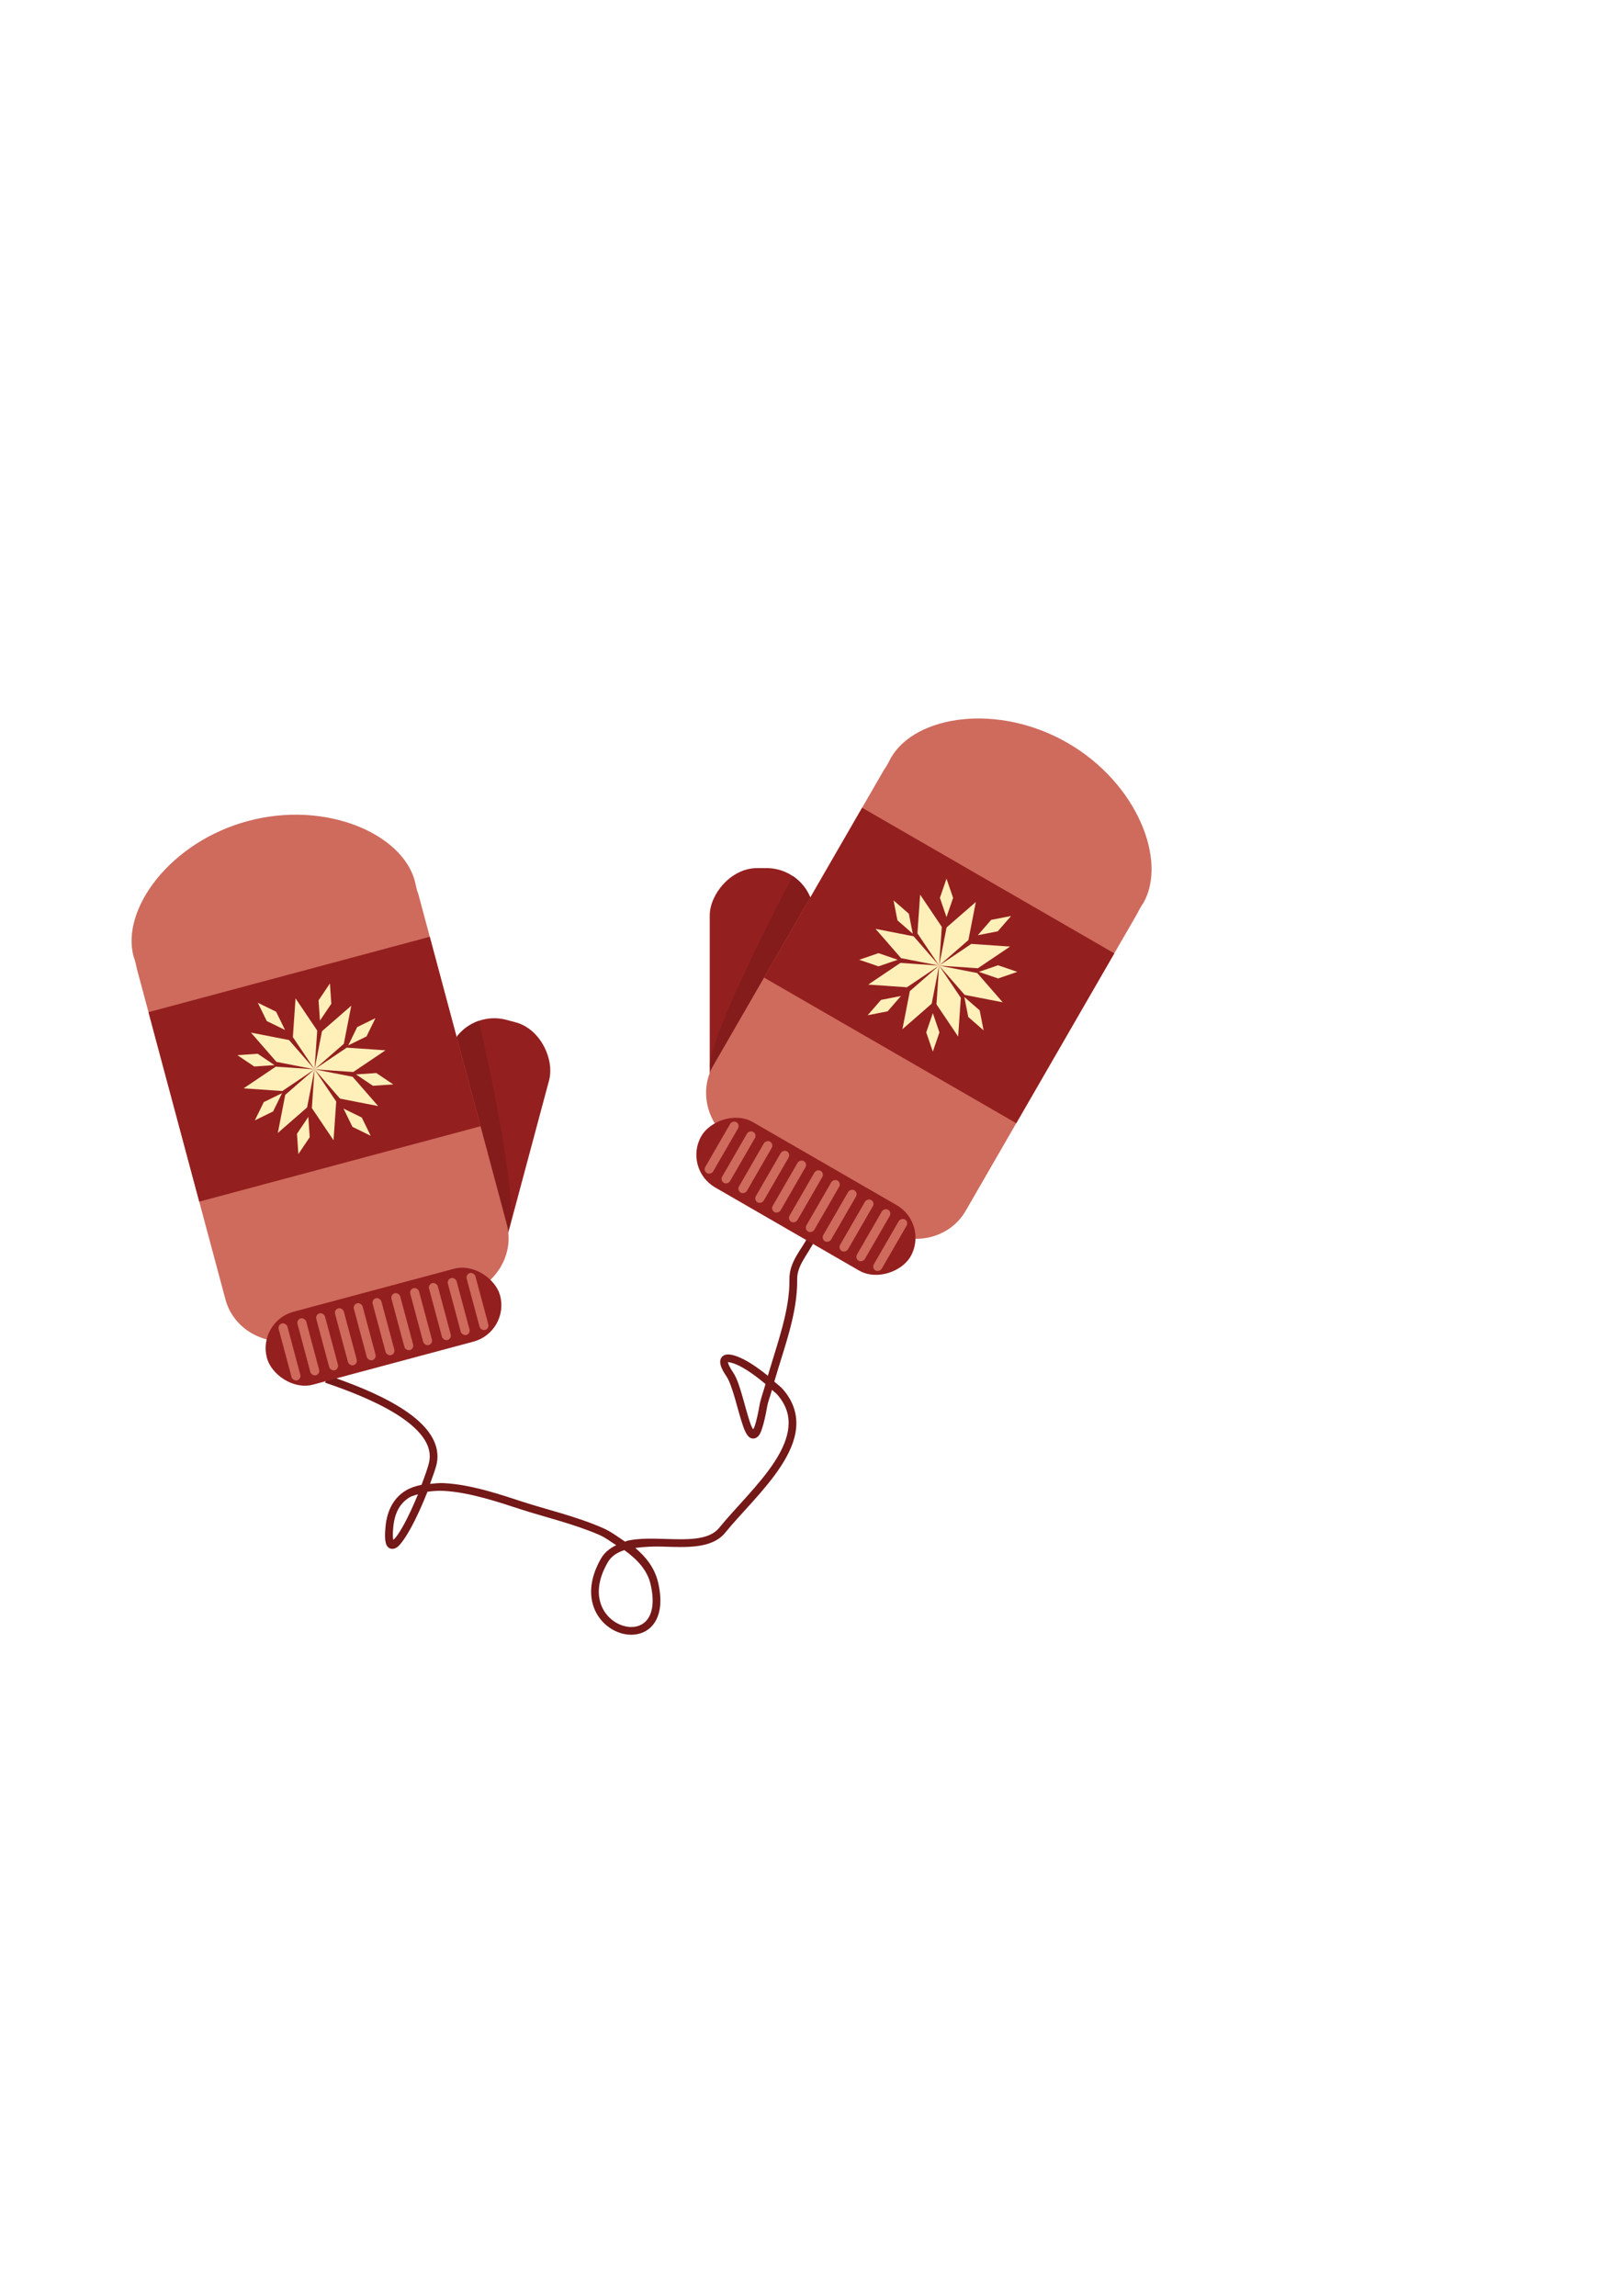 <?xml version='1.0' encoding='utf-8'?>
<svg xmlns="http://www.w3.org/2000/svg" width="210mm" height="297mm" viewBox="0 0 210 297" version="1.1" id="svg8013"> <defs id="defs8007"> </defs>  <g id="layer1"> <path style="color:#000000;font-style:normal;font-variant:normal;font-weight:normal;font-stretch:normal;font-size:medium;line-height:normal;font-family:sans-serif;font-variant-ligatures:normal;font-variant-position:normal;font-variant-caps:normal;font-variant-numeric:normal;font-variant-alternates:normal;font-feature-settings:normal;text-indent:0;text-align:start;text-decoration:none;text-decoration-line:none;text-decoration-style:solid;text-decoration-color:#000000;letter-spacing:normal;word-spacing:normal;text-transform:none;writing-mode:lr-tb;direction:ltr;text-orientation:mixed;dominant-baseline:auto;baseline-shift:baseline;text-anchor:start;white-space:normal;shape-padding:0;clip-rule:nonzero;display:inline;overflow:visible;visibility:visible;opacity:1;isolation:auto;mix-blend-mode:normal;color-interpolation:sRGB;color-interpolation-filters:linearRGB;solid-color:#000000;solid-opacity:1;vector-effect:none;fill:#741818;fill-opacity:1;fill-rule:evenodd;stroke:none;stroke-width:3.78;stroke-linecap:butt;stroke-linejoin:miter;stroke-miterlimit:4;stroke-dasharray:none;stroke-dashoffset:0;stroke-opacity:1;color-rendering:auto;image-rendering:auto;shape-rendering:auto;text-rendering:auto;enable-background:accumulate" d="M 394.504 603.758 C 391.534 609.833 385.324 615.837 385.453 624.529 C 385.674 639.474 379.644 655.484 374.904 671.619 C 370.218 667.817 365.28 664.422 361.078 662.643 C 359.438 661.948 357.949 661.466 356.574 661.285 C 355.199 661.104 353.705 661.154 352.582 662.311 C 351.459 663.467 351.48 665.158 351.947 666.68 C 352.415 668.201 353.335 669.906 354.795 672.047 C 356.059 673.9 357.557 678.2 358.885 682.795 C 360.212 687.39 361.469 692.334 362.775 696.031 C 363.429 697.88 364.052 699.406 364.924 700.594 C 365.36 701.188 365.866 701.758 366.717 702.092 C 367.568 702.426 368.75 702.247 369.479 701.738 C 370.935 700.72 371.494 699.2 372.254 696.836 C 373.013 694.472 373.765 691.205 374.557 686.752 C 375.037 684.051 376.206 681.214 376.92 678.477 C 377.707 679.253 378.776 679.951 379.451 680.729 C 384.038 686.008 385.458 691.222 384.965 696.666 C 384.472 702.11 381.933 707.818 378.24 713.52 C 370.855 724.923 358.999 736.142 351.201 745.793 C 348.691 748.9 344.842 750.371 339.951 751.012 C 335.061 751.653 329.264 751.403 323.422 751.232 C 317.58 751.062 311.687 750.972 306.408 752.127 C 305.977 752.221 305.628 752.486 305.205 752.6 C 301.684 750.259 298.394 747.702 294.324 745.918 C 281.452 740.274 266.587 736.838 255.287 733.162 C 245.68 730.037 230.215 724.626 216.438 724.016 C 214.199 723.917 212.102 724.201 209.971 724.393 C 211.256 720.79 212.762 716.891 213.264 714.367 C 214.379 708.76 212.608 703.492 209.225 698.947 C 205.841 694.403 200.87 690.448 195.215 686.943 C 183.904 679.935 169.796 674.748 159.973 671.412 L 158.756 674.986 C 168.489 678.291 182.4 683.45 193.221 690.154 C 198.631 693.507 203.256 697.252 206.199 701.205 C 209.143 705.159 210.433 709.182 209.549 713.629 C 209.035 716.211 207.426 720.583 205.83 724.836 C 202.954 725.442 200.22 726.333 197.828 727.832 C 192.651 731.076 189.079 736.75 188.26 745.084 C 187.907 748.669 187.89 751.12 188.305 752.953 C 188.512 753.87 188.817 754.712 189.574 755.396 C 190.331 756.081 191.592 756.264 192.453 756.002 C 194.175 755.478 195.166 754.224 196.41 752.592 C 197.655 750.959 198.969 748.848 200.322 746.42 C 203.278 741.116 206.234 734.543 208.715 728.23 C 211.106 727.898 213.578 727.67 216.268 727.789 C 229.169 728.36 244.431 733.609 254.113 736.758 C 265.675 740.519 280.398 743.942 292.803 749.381 C 295.914 750.745 298.165 752.674 300.879 754.305 C 297.943 755.769 295.279 757.682 293.482 760.785 C 288.193 769.919 287.617 778.108 289.865 784.451 C 292.113 790.794 297.081 795.204 302.502 797.061 C 307.923 798.917 314 798.214 318.033 794.084 C 322.066 789.954 323.706 782.779 321.342 772.574 C 319.72 765.574 315.537 760.189 310.195 755.67 C 314.263 755.135 318.588 754.868 323.312 755.006 C 329.111 755.175 335.049 755.468 340.438 754.762 C 345.826 754.056 350.806 752.295 354.139 748.17 C 361.651 738.873 373.647 727.564 381.414 715.57 C 385.298 709.573 388.155 703.361 388.73 697.006 C 389.306 690.651 387.466 684.193 382.301 678.248 C 381.127 676.897 379.465 675.753 378.064 674.455 C 382.807 658.015 389.48 641.194 389.232 624.479 C 389.132 617.699 394.515 612.333 397.898 605.412 L 394.504 603.758 z M 355.377 664.83 C 355.4 664.792 355.391 664.843 355.42 665.018 C 355.558 665.004 355.756 664.993 356.08 665.035 C 356.905 665.144 358.157 665.515 359.602 666.127 C 363.686 667.857 368.983 671.603 373.768 675.672 C 372.824 679.16 371.457 682.604 370.836 686.096 C 370.061 690.454 369.327 693.601 368.658 695.684 C 368.185 697.156 367.939 697.397 367.707 697.773 C 367.314 697.11 366.838 696.201 366.334 694.775 C 365.13 691.369 363.869 686.423 362.518 681.746 C 361.166 677.069 359.82 672.712 357.918 669.922 C 356.579 667.958 355.831 666.461 355.557 665.566 C 355.474 665.297 355.439 665.135 355.42 665.018 C 355.207 665.039 355.17 665.07 355.291 664.945 C 355.341 664.894 355.364 664.851 355.377 664.83 z M 204.109 729.463 C 201.913 734.772 199.407 740.304 197.023 744.582 C 195.726 746.911 194.473 748.896 193.406 750.295 C 192.674 751.255 192.357 751.43 191.996 751.727 C 191.799 750.641 191.711 748.653 192.025 745.453 C 192.76 737.976 195.631 733.67 199.836 731.035 C 201.054 730.272 202.648 729.948 204.109 729.463 z M 304.85 756.725 C 311.002 761.185 316.022 766.335 317.664 773.422 C 319.856 782.883 318.19 788.515 315.332 791.441 C 312.474 794.368 308.082 794.97 303.729 793.479 C 299.375 791.987 295.266 788.392 293.422 783.189 C 291.578 777.987 291.886 771.085 296.752 762.682 C 298.582 759.521 301.448 757.863 304.85 756.725 z " transform="scale(0.265)" id="path8725"/> <g id="g8677" transform="rotate(-15,72.457,352.19)"> <rect transform="rotate(30)" ry="6.132" y="57.818" x="169.031" height="35.723" width="13.469" id="rect8567" style="color:#000000;clip-rule:nonzero;display:inline;overflow:visible;visibility:visible;opacity:1;isolation:auto;mix-blend-mode:normal;color-interpolation:sRGB;color-interpolation-filters:linearRGB;solid-color:#000000;solid-opacity:1;vector-effect:none;fill:#941f1f;fill-opacity:1;fill-rule:nonzero;stroke:none;stroke-width:5.292;stroke-linecap:butt;stroke-linejoin:miter;stroke-miterlimit:4;stroke-dasharray:none;stroke-dashoffset:0;stroke-opacity:1;color-rendering:auto;image-rendering:auto;shape-rendering:auto;text-rendering:auto;enable-background:accumulate"/> <path id="path8618" d="m 119.301,136.84 c -1.255,0.086 -2.468,0.558 -3.458,1.368 -0.189,5.711 0.111,25.658 0.111,25.658 2.039,-0.972 3.152,-20.52 3.347,-27.026 z" style="fill:#841c1c;fill-opacity:1;fill-rule:evenodd;stroke:none;stroke-width:0.265px;stroke-linecap:butt;stroke-linejoin:miter;stroke-opacity:1"/> <path id="rect8558" d="m 78.291,117.232 c 0.079,0.61 0.002,1.206 5.64e-4,1.77 v 44.171 c 0,4.129 3.545,7.454 7.948,7.454 h 21.783 c 4.403,0 7.948,-3.324 7.948,-7.454 v -44.171 c -0.079,-0.616 -0.014,-1.199 5.7e-4,-1.77 1.5e-4,-6.351 -8.435,-13.088 -18.84,-13.088 -10.405,-3e-5 -18.84,6.736 -18.84,13.088 z" style="color:#000000;clip-rule:nonzero;display:inline;overflow:visible;visibility:visible;opacity:1;isolation:auto;mix-blend-mode:normal;color-interpolation:sRGB;color-interpolation-filters:linearRGB;solid-color:#000000;solid-opacity:1;vector-effect:none;fill:#ce6b5d;fill-opacity:1;fill-rule:nonzero;stroke:none;stroke-width:5.292;stroke-linecap:butt;stroke-linejoin:miter;stroke-miterlimit:4;stroke-dasharray:none;stroke-dashoffset:0;stroke-opacity:1;color-rendering:auto;image-rendering:auto;shape-rendering:auto;text-rendering:auto;enable-background:accumulate"/> <rect ry="4.88" y="166.99" x="81.514" height="9.76" width="31.234" id="rect8569" style="color:#000000;clip-rule:nonzero;display:inline;overflow:visible;visibility:visible;opacity:1;isolation:auto;mix-blend-mode:normal;color-interpolation:sRGB;color-interpolation-filters:linearRGB;solid-color:#000000;solid-opacity:1;vector-effect:none;fill:#941f1f;fill-opacity:1;fill-rule:nonzero;stroke:none;stroke-width:5.292;stroke-linecap:butt;stroke-linejoin:miter;stroke-miterlimit:4;stroke-dasharray:none;stroke-dashoffset:0;stroke-opacity:1;color-rendering:auto;image-rendering:auto;shape-rendering:auto;text-rendering:auto;enable-background:accumulate"/> <g transform="translate(39.628,1.171)" id="g8616"> <rect style="color:#000000;clip-rule:nonzero;display:inline;overflow:visible;visibility:visible;opacity:1;isolation:auto;mix-blend-mode:normal;color-interpolation:sRGB;color-interpolation-filters:linearRGB;solid-color:#000000;solid-opacity:1;vector-effect:none;fill:#ce6b5d;fill-opacity:1;fill-rule:nonzero;stroke:none;stroke-width:5.292;stroke-linecap:butt;stroke-linejoin:miter;stroke-miterlimit:4;stroke-dasharray:none;stroke-dashoffset:0;stroke-opacity:1;color-rendering:auto;image-rendering:auto;shape-rendering:auto;text-rendering:auto;enable-background:accumulate" id="rect8571" width="1.171" height="7.613" x="46.845" y="166.893" ry="0.586"/> <rect ry="0.586" y="166.893" x="51.881" height="7.613" width="1.171" id="rect8573" style="color:#000000;clip-rule:nonzero;display:inline;overflow:visible;visibility:visible;opacity:1;isolation:auto;mix-blend-mode:normal;color-interpolation:sRGB;color-interpolation-filters:linearRGB;solid-color:#000000;solid-opacity:1;vector-effect:none;fill:#ce6b5d;fill-opacity:1;fill-rule:nonzero;stroke:none;stroke-width:5.292;stroke-linecap:butt;stroke-linejoin:miter;stroke-miterlimit:4;stroke-dasharray:none;stroke-dashoffset:0;stroke-opacity:1;color-rendering:auto;image-rendering:auto;shape-rendering:auto;text-rendering:auto;enable-background:accumulate"/> <rect style="color:#000000;clip-rule:nonzero;display:inline;overflow:visible;visibility:visible;opacity:1;isolation:auto;mix-blend-mode:normal;color-interpolation:sRGB;color-interpolation-filters:linearRGB;solid-color:#000000;solid-opacity:1;vector-effect:none;fill:#ce6b5d;fill-opacity:1;fill-rule:nonzero;stroke:none;stroke-width:5.292;stroke-linecap:butt;stroke-linejoin:miter;stroke-miterlimit:4;stroke-dasharray:none;stroke-dashoffset:0;stroke-opacity:1;color-rendering:auto;image-rendering:auto;shape-rendering:auto;text-rendering:auto;enable-background:accumulate" id="rect8575" width="1.171" height="7.613" x="56.917" y="166.893" ry="0.586"/> <rect ry="0.586" y="166.893" x="61.954" height="7.613" width="1.171" id="rect8577" style="color:#000000;clip-rule:nonzero;display:inline;overflow:visible;visibility:visible;opacity:1;isolation:auto;mix-blend-mode:normal;color-interpolation:sRGB;color-interpolation-filters:linearRGB;solid-color:#000000;solid-opacity:1;vector-effect:none;fill:#ce6b5d;fill-opacity:1;fill-rule:nonzero;stroke:none;stroke-width:5.292;stroke-linecap:butt;stroke-linejoin:miter;stroke-miterlimit:4;stroke-dasharray:none;stroke-dashoffset:0;stroke-opacity:1;color-rendering:auto;image-rendering:auto;shape-rendering:auto;text-rendering:auto;enable-background:accumulate"/> <rect style="color:#000000;clip-rule:nonzero;display:inline;overflow:visible;visibility:visible;opacity:1;isolation:auto;mix-blend-mode:normal;color-interpolation:sRGB;color-interpolation-filters:linearRGB;solid-color:#000000;solid-opacity:1;vector-effect:none;fill:#ce6b5d;fill-opacity:1;fill-rule:nonzero;stroke:none;stroke-width:5.292;stroke-linecap:butt;stroke-linejoin:miter;stroke-miterlimit:4;stroke-dasharray:none;stroke-dashoffset:0;stroke-opacity:1;color-rendering:auto;image-rendering:auto;shape-rendering:auto;text-rendering:auto;enable-background:accumulate" id="rect8579" width="1.171" height="7.613" x="66.99" y="166.893" ry="0.586"/> <rect ry="0.586" y="166.893" x="49.363" height="7.613" width="1.171" id="rect8593" style="color:#000000;clip-rule:nonzero;display:inline;overflow:visible;visibility:visible;opacity:1;isolation:auto;mix-blend-mode:normal;color-interpolation:sRGB;color-interpolation-filters:linearRGB;solid-color:#000000;solid-opacity:1;vector-effect:none;fill:#ce6b5d;fill-opacity:1;fill-rule:nonzero;stroke:none;stroke-width:5.292;stroke-linecap:butt;stroke-linejoin:miter;stroke-miterlimit:4;stroke-dasharray:none;stroke-dashoffset:0;stroke-opacity:1;color-rendering:auto;image-rendering:auto;shape-rendering:auto;text-rendering:auto;enable-background:accumulate"/> <rect style="color:#000000;clip-rule:nonzero;display:inline;overflow:visible;visibility:visible;opacity:1;isolation:auto;mix-blend-mode:normal;color-interpolation:sRGB;color-interpolation-filters:linearRGB;solid-color:#000000;solid-opacity:1;vector-effect:none;fill:#ce6b5d;fill-opacity:1;fill-rule:nonzero;stroke:none;stroke-width:5.292;stroke-linecap:butt;stroke-linejoin:miter;stroke-miterlimit:4;stroke-dasharray:none;stroke-dashoffset:0;stroke-opacity:1;color-rendering:auto;image-rendering:auto;shape-rendering:auto;text-rendering:auto;enable-background:accumulate" id="rect8595" width="1.171" height="7.613" x="54.399" y="166.893" ry="0.586"/> <rect ry="0.586" y="166.893" x="59.436" height="7.613" width="1.171" id="rect8597" style="color:#000000;clip-rule:nonzero;display:inline;overflow:visible;visibility:visible;opacity:1;isolation:auto;mix-blend-mode:normal;color-interpolation:sRGB;color-interpolation-filters:linearRGB;solid-color:#000000;solid-opacity:1;vector-effect:none;fill:#ce6b5d;fill-opacity:1;fill-rule:nonzero;stroke:none;stroke-width:5.292;stroke-linecap:butt;stroke-linejoin:miter;stroke-miterlimit:4;stroke-dasharray:none;stroke-dashoffset:0;stroke-opacity:1;color-rendering:auto;image-rendering:auto;shape-rendering:auto;text-rendering:auto;enable-background:accumulate"/> <rect style="color:#000000;clip-rule:nonzero;display:inline;overflow:visible;visibility:visible;opacity:1;isolation:auto;mix-blend-mode:normal;color-interpolation:sRGB;color-interpolation-filters:linearRGB;solid-color:#000000;solid-opacity:1;vector-effect:none;fill:#ce6b5d;fill-opacity:1;fill-rule:nonzero;stroke:none;stroke-width:5.292;stroke-linecap:butt;stroke-linejoin:miter;stroke-miterlimit:4;stroke-dasharray:none;stroke-dashoffset:0;stroke-opacity:1;color-rendering:auto;image-rendering:auto;shape-rendering:auto;text-rendering:auto;enable-background:accumulate" id="rect8599" width="1.171" height="7.613" x="64.472" y="166.893" ry="0.586"/> <rect ry="0.586" y="166.893" x="69.508" height="7.613" width="1.171" id="rect8601" style="color:#000000;clip-rule:nonzero;display:inline;overflow:visible;visibility:visible;opacity:1;isolation:auto;mix-blend-mode:normal;color-interpolation:sRGB;color-interpolation-filters:linearRGB;solid-color:#000000;solid-opacity:1;vector-effect:none;fill:#ce6b5d;fill-opacity:1;fill-rule:nonzero;stroke:none;stroke-width:5.292;stroke-linecap:butt;stroke-linejoin:miter;stroke-miterlimit:4;stroke-dasharray:none;stroke-dashoffset:0;stroke-opacity:1;color-rendering:auto;image-rendering:auto;shape-rendering:auto;text-rendering:auto;enable-background:accumulate"/> <rect ry="0.586" y="166.893" x="44.326" height="7.613" width="1.171" id="rect8603" style="color:#000000;clip-rule:nonzero;display:inline;overflow:visible;visibility:visible;opacity:1;isolation:auto;mix-blend-mode:normal;color-interpolation:sRGB;color-interpolation-filters:linearRGB;solid-color:#000000;solid-opacity:1;vector-effect:none;fill:#ce6b5d;fill-opacity:1;fill-rule:nonzero;stroke:none;stroke-width:5.292;stroke-linecap:butt;stroke-linejoin:miter;stroke-miterlimit:4;stroke-dasharray:none;stroke-dashoffset:0;stroke-opacity:1;color-rendering:auto;image-rendering:auto;shape-rendering:auto;text-rendering:auto;enable-background:accumulate"/> </g> <path id="path8623" d="m 78.291,124.698 h 37.679 v 25.377 H 78.291 Z" style="fill:#941f1f;fill-rule:evenodd;stroke:none;stroke-width:0.265px;stroke-linecap:butt;stroke-linejoin:miter;stroke-opacity:1"/> <path id="path8625" d="m 92.272,127.187 0.504,2.582 1.984,1.728 -0.504,-2.582 z m 9.655,0 -1.984,1.728 -0.504,2.582 1.984,-1.728 z m -4.796,0.713 -1.631,4.751 1.631,4.751 1.631,-4.751 z m -6.72,2.783 2.206,4.513 4.513,2.206 -2.206,-4.513 z m 13.439,0 -4.513,2.206 -2.206,4.513 4.513,-2.206 z m -15.889,2.364 1.728,1.984 2.582,0.504 -1.728,-1.984 z m 18.497,0 -2.582,0.504 -1.728,1.984 2.582,-0.504 z m -14.08,2.724 -4.751,1.631 4.751,1.631 4.751,-1.631 z m 9.503,0 -4.751,1.631 4.751,1.631 4.751,-1.631 z m -4.752,1.632 -4.513,2.206 -2.206,4.513 4.513,-2.206 z m 5.43e-4,0 2.206,4.513 4.513,2.206 -2.206,-4.513 z m -3.58e-4,1.7e-4 -1.631,4.751 1.631,4.751 1.631,-4.751 z m -4.859,1.89 -2.582,0.504 -1.728,1.984 2.582,-0.504 z m 9.877,0.136 1.728,1.984 2.582,0.504 -1.728,-1.984 z m -7.388,3.711 -1.984,1.728 -0.504,2.582 1.984,-1.728 z m 4.678,0.136 0.504,2.582 1.984,1.728 -0.504,-2.582 z" style="color:#000000;clip-rule:nonzero;display:inline;overflow:visible;visibility:visible;opacity:1;isolation:auto;mix-blend-mode:normal;color-interpolation:sRGB;color-interpolation-filters:linearRGB;solid-color:#000000;solid-opacity:1;vector-effect:none;fill:#ffefb9;fill-opacity:1;fill-rule:nonzero;stroke:none;stroke-width:5.292;stroke-linecap:butt;stroke-linejoin:miter;stroke-miterlimit:4;stroke-dasharray:none;stroke-dashoffset:0;stroke-opacity:1;color-rendering:auto;image-rendering:auto;shape-rendering:auto;text-rendering:auto;enable-background:accumulate"/> </g> <g transform="matrix(-0.866,-0.5,-0.5,0.866,274.33,54.488)" id="g8715"> <rect style="color:#000000;clip-rule:nonzero;display:inline;overflow:visible;visibility:visible;opacity:1;isolation:auto;mix-blend-mode:normal;color-interpolation:sRGB;color-interpolation-filters:linearRGB;solid-color:#000000;solid-opacity:1;vector-effect:none;fill:#941f1f;fill-opacity:1;fill-rule:nonzero;stroke:none;stroke-width:5.292;stroke-linecap:butt;stroke-linejoin:miter;stroke-miterlimit:4;stroke-dasharray:none;stroke-dashoffset:0;stroke-opacity:1;color-rendering:auto;image-rendering:auto;shape-rendering:auto;text-rendering:auto;enable-background:accumulate" id="rect8679" width="13.469" height="35.723" x="169.031" y="57.818" ry="6.132" transform="rotate(30)"/> <path style="fill:#841c1c;fill-opacity:1;fill-rule:evenodd;stroke:none;stroke-width:0.265px;stroke-linecap:butt;stroke-linejoin:miter;stroke-opacity:1" d="m 119.301,136.84 c -1.255,0.086 -2.468,0.558 -3.458,1.368 -0.189,5.711 0.111,25.658 0.111,25.658 2.039,-0.972 3.152,-20.52 3.347,-27.026 z" id="path8681"/> <path style="color:#000000;clip-rule:nonzero;display:inline;overflow:visible;visibility:visible;opacity:1;isolation:auto;mix-blend-mode:normal;color-interpolation:sRGB;color-interpolation-filters:linearRGB;solid-color:#000000;solid-opacity:1;vector-effect:none;fill:#ce6b5d;fill-opacity:1;fill-rule:nonzero;stroke:none;stroke-width:5.292;stroke-linecap:butt;stroke-linejoin:miter;stroke-miterlimit:4;stroke-dasharray:none;stroke-dashoffset:0;stroke-opacity:1;color-rendering:auto;image-rendering:auto;shape-rendering:auto;text-rendering:auto;enable-background:accumulate" d="m 78.291,117.232 c 0.079,0.61 0.002,1.206 5.64e-4,1.77 v 44.171 c 0,4.129 3.545,7.454 7.948,7.454 h 21.783 c 4.403,0 7.948,-3.324 7.948,-7.454 v -44.171 c -0.079,-0.616 -0.014,-1.199 5.7e-4,-1.77 1.5e-4,-6.351 -8.435,-13.088 -18.84,-13.088 -10.405,-3e-5 -18.84,6.736 -18.84,13.088 z" id="path8683"/> <rect style="color:#000000;clip-rule:nonzero;display:inline;overflow:visible;visibility:visible;opacity:1;isolation:auto;mix-blend-mode:normal;color-interpolation:sRGB;color-interpolation-filters:linearRGB;solid-color:#000000;solid-opacity:1;vector-effect:none;fill:#941f1f;fill-opacity:1;fill-rule:nonzero;stroke:none;stroke-width:5.292;stroke-linecap:butt;stroke-linejoin:miter;stroke-miterlimit:4;stroke-dasharray:none;stroke-dashoffset:0;stroke-opacity:1;color-rendering:auto;image-rendering:auto;shape-rendering:auto;text-rendering:auto;enable-background:accumulate" id="rect8685" width="31.234" height="9.76" x="81.514" y="166.99" ry="4.88"/> <g id="g8709" transform="translate(39.628,1.171)"> <rect ry="0.586" y="166.893" x="46.845" height="7.613" width="1.171" id="rect8687" style="color:#000000;clip-rule:nonzero;display:inline;overflow:visible;visibility:visible;opacity:1;isolation:auto;mix-blend-mode:normal;color-interpolation:sRGB;color-interpolation-filters:linearRGB;solid-color:#000000;solid-opacity:1;vector-effect:none;fill:#ce6b5d;fill-opacity:1;fill-rule:nonzero;stroke:none;stroke-width:5.292;stroke-linecap:butt;stroke-linejoin:miter;stroke-miterlimit:4;stroke-dasharray:none;stroke-dashoffset:0;stroke-opacity:1;color-rendering:auto;image-rendering:auto;shape-rendering:auto;text-rendering:auto;enable-background:accumulate"/> <rect style="color:#000000;clip-rule:nonzero;display:inline;overflow:visible;visibility:visible;opacity:1;isolation:auto;mix-blend-mode:normal;color-interpolation:sRGB;color-interpolation-filters:linearRGB;solid-color:#000000;solid-opacity:1;vector-effect:none;fill:#ce6b5d;fill-opacity:1;fill-rule:nonzero;stroke:none;stroke-width:5.292;stroke-linecap:butt;stroke-linejoin:miter;stroke-miterlimit:4;stroke-dasharray:none;stroke-dashoffset:0;stroke-opacity:1;color-rendering:auto;image-rendering:auto;shape-rendering:auto;text-rendering:auto;enable-background:accumulate" id="rect8689" width="1.171" height="7.613" x="51.881" y="166.893" ry="0.586"/> <rect ry="0.586" y="166.893" x="56.917" height="7.613" width="1.171" id="rect8691" style="color:#000000;clip-rule:nonzero;display:inline;overflow:visible;visibility:visible;opacity:1;isolation:auto;mix-blend-mode:normal;color-interpolation:sRGB;color-interpolation-filters:linearRGB;solid-color:#000000;solid-opacity:1;vector-effect:none;fill:#ce6b5d;fill-opacity:1;fill-rule:nonzero;stroke:none;stroke-width:5.292;stroke-linecap:butt;stroke-linejoin:miter;stroke-miterlimit:4;stroke-dasharray:none;stroke-dashoffset:0;stroke-opacity:1;color-rendering:auto;image-rendering:auto;shape-rendering:auto;text-rendering:auto;enable-background:accumulate"/> <rect style="color:#000000;clip-rule:nonzero;display:inline;overflow:visible;visibility:visible;opacity:1;isolation:auto;mix-blend-mode:normal;color-interpolation:sRGB;color-interpolation-filters:linearRGB;solid-color:#000000;solid-opacity:1;vector-effect:none;fill:#ce6b5d;fill-opacity:1;fill-rule:nonzero;stroke:none;stroke-width:5.292;stroke-linecap:butt;stroke-linejoin:miter;stroke-miterlimit:4;stroke-dasharray:none;stroke-dashoffset:0;stroke-opacity:1;color-rendering:auto;image-rendering:auto;shape-rendering:auto;text-rendering:auto;enable-background:accumulate" id="rect8693" width="1.171" height="7.613" x="61.954" y="166.893" ry="0.586"/> <rect ry="0.586" y="166.893" x="66.99" height="7.613" width="1.171" id="rect8695" style="color:#000000;clip-rule:nonzero;display:inline;overflow:visible;visibility:visible;opacity:1;isolation:auto;mix-blend-mode:normal;color-interpolation:sRGB;color-interpolation-filters:linearRGB;solid-color:#000000;solid-opacity:1;vector-effect:none;fill:#ce6b5d;fill-opacity:1;fill-rule:nonzero;stroke:none;stroke-width:5.292;stroke-linecap:butt;stroke-linejoin:miter;stroke-miterlimit:4;stroke-dasharray:none;stroke-dashoffset:0;stroke-opacity:1;color-rendering:auto;image-rendering:auto;shape-rendering:auto;text-rendering:auto;enable-background:accumulate"/> <rect style="color:#000000;clip-rule:nonzero;display:inline;overflow:visible;visibility:visible;opacity:1;isolation:auto;mix-blend-mode:normal;color-interpolation:sRGB;color-interpolation-filters:linearRGB;solid-color:#000000;solid-opacity:1;vector-effect:none;fill:#ce6b5d;fill-opacity:1;fill-rule:nonzero;stroke:none;stroke-width:5.292;stroke-linecap:butt;stroke-linejoin:miter;stroke-miterlimit:4;stroke-dasharray:none;stroke-dashoffset:0;stroke-opacity:1;color-rendering:auto;image-rendering:auto;shape-rendering:auto;text-rendering:auto;enable-background:accumulate" id="rect8697" width="1.171" height="7.613" x="49.363" y="166.893" ry="0.586"/> <rect ry="0.586" y="166.893" x="54.399" height="7.613" width="1.171" id="rect8699" style="color:#000000;clip-rule:nonzero;display:inline;overflow:visible;visibility:visible;opacity:1;isolation:auto;mix-blend-mode:normal;color-interpolation:sRGB;color-interpolation-filters:linearRGB;solid-color:#000000;solid-opacity:1;vector-effect:none;fill:#ce6b5d;fill-opacity:1;fill-rule:nonzero;stroke:none;stroke-width:5.292;stroke-linecap:butt;stroke-linejoin:miter;stroke-miterlimit:4;stroke-dasharray:none;stroke-dashoffset:0;stroke-opacity:1;color-rendering:auto;image-rendering:auto;shape-rendering:auto;text-rendering:auto;enable-background:accumulate"/> <rect style="color:#000000;clip-rule:nonzero;display:inline;overflow:visible;visibility:visible;opacity:1;isolation:auto;mix-blend-mode:normal;color-interpolation:sRGB;color-interpolation-filters:linearRGB;solid-color:#000000;solid-opacity:1;vector-effect:none;fill:#ce6b5d;fill-opacity:1;fill-rule:nonzero;stroke:none;stroke-width:5.292;stroke-linecap:butt;stroke-linejoin:miter;stroke-miterlimit:4;stroke-dasharray:none;stroke-dashoffset:0;stroke-opacity:1;color-rendering:auto;image-rendering:auto;shape-rendering:auto;text-rendering:auto;enable-background:accumulate" id="rect8701" width="1.171" height="7.613" x="59.436" y="166.893" ry="0.586"/> <rect ry="0.586" y="166.893" x="64.472" height="7.613" width="1.171" id="rect8703" style="color:#000000;clip-rule:nonzero;display:inline;overflow:visible;visibility:visible;opacity:1;isolation:auto;mix-blend-mode:normal;color-interpolation:sRGB;color-interpolation-filters:linearRGB;solid-color:#000000;solid-opacity:1;vector-effect:none;fill:#ce6b5d;fill-opacity:1;fill-rule:nonzero;stroke:none;stroke-width:5.292;stroke-linecap:butt;stroke-linejoin:miter;stroke-miterlimit:4;stroke-dasharray:none;stroke-dashoffset:0;stroke-opacity:1;color-rendering:auto;image-rendering:auto;shape-rendering:auto;text-rendering:auto;enable-background:accumulate"/> <rect style="color:#000000;clip-rule:nonzero;display:inline;overflow:visible;visibility:visible;opacity:1;isolation:auto;mix-blend-mode:normal;color-interpolation:sRGB;color-interpolation-filters:linearRGB;solid-color:#000000;solid-opacity:1;vector-effect:none;fill:#ce6b5d;fill-opacity:1;fill-rule:nonzero;stroke:none;stroke-width:5.292;stroke-linecap:butt;stroke-linejoin:miter;stroke-miterlimit:4;stroke-dasharray:none;stroke-dashoffset:0;stroke-opacity:1;color-rendering:auto;image-rendering:auto;shape-rendering:auto;text-rendering:auto;enable-background:accumulate" id="rect8705" width="1.171" height="7.613" x="69.508" y="166.893" ry="0.586"/> <rect style="color:#000000;clip-rule:nonzero;display:inline;overflow:visible;visibility:visible;opacity:1;isolation:auto;mix-blend-mode:normal;color-interpolation:sRGB;color-interpolation-filters:linearRGB;solid-color:#000000;solid-opacity:1;vector-effect:none;fill:#ce6b5d;fill-opacity:1;fill-rule:nonzero;stroke:none;stroke-width:5.292;stroke-linecap:butt;stroke-linejoin:miter;stroke-miterlimit:4;stroke-dasharray:none;stroke-dashoffset:0;stroke-opacity:1;color-rendering:auto;image-rendering:auto;shape-rendering:auto;text-rendering:auto;enable-background:accumulate" id="rect8707" width="1.171" height="7.613" x="44.326" y="166.893" ry="0.586"/> </g> <path style="fill:#941f1f;fill-rule:evenodd;stroke:none;stroke-width:0.265px;stroke-linecap:butt;stroke-linejoin:miter;stroke-opacity:1" d="m 78.291,124.698 h 37.679 v 25.377 H 78.291 Z" id="path8711"/> <path style="color:#000000;clip-rule:nonzero;display:inline;overflow:visible;visibility:visible;opacity:1;isolation:auto;mix-blend-mode:normal;color-interpolation:sRGB;color-interpolation-filters:linearRGB;solid-color:#000000;solid-opacity:1;vector-effect:none;fill:#ffefb9;fill-opacity:1;fill-rule:nonzero;stroke:none;stroke-width:5.292;stroke-linecap:butt;stroke-linejoin:miter;stroke-miterlimit:4;stroke-dasharray:none;stroke-dashoffset:0;stroke-opacity:1;color-rendering:auto;image-rendering:auto;shape-rendering:auto;text-rendering:auto;enable-background:accumulate" d="m 92.272,127.187 0.504,2.582 1.984,1.728 -0.504,-2.582 z m 9.655,0 -1.984,1.728 -0.504,2.582 1.984,-1.728 z m -4.796,0.713 -1.631,4.751 1.631,4.751 1.631,-4.751 z m -6.72,2.783 2.206,4.513 4.513,2.206 -2.206,-4.513 z m 13.439,0 -4.513,2.206 -2.206,4.513 4.513,-2.206 z m -15.889,2.364 1.728,1.984 2.582,0.504 -1.728,-1.984 z m 18.497,0 -2.582,0.504 -1.728,1.984 2.582,-0.504 z m -14.08,2.724 -4.751,1.631 4.751,1.631 4.751,-1.631 z m 9.503,0 -4.751,1.631 4.751,1.631 4.751,-1.631 z m -4.752,1.632 -4.513,2.206 -2.206,4.513 4.513,-2.206 z m 5.43e-4,0 2.206,4.513 4.513,2.206 -2.206,-4.513 z m -3.58e-4,1.7e-4 -1.631,4.751 1.631,4.751 1.631,-4.751 z m -4.859,1.89 -2.582,0.504 -1.728,1.984 2.582,-0.504 z m 9.877,0.136 1.728,1.984 2.582,0.504 -1.728,-1.984 z m -7.388,3.711 -1.984,1.728 -0.504,2.582 1.984,-1.728 z m 4.678,0.136 0.504,2.582 1.984,1.728 -0.504,-2.582 z" id="path8713"/> </g> </g> </svg>